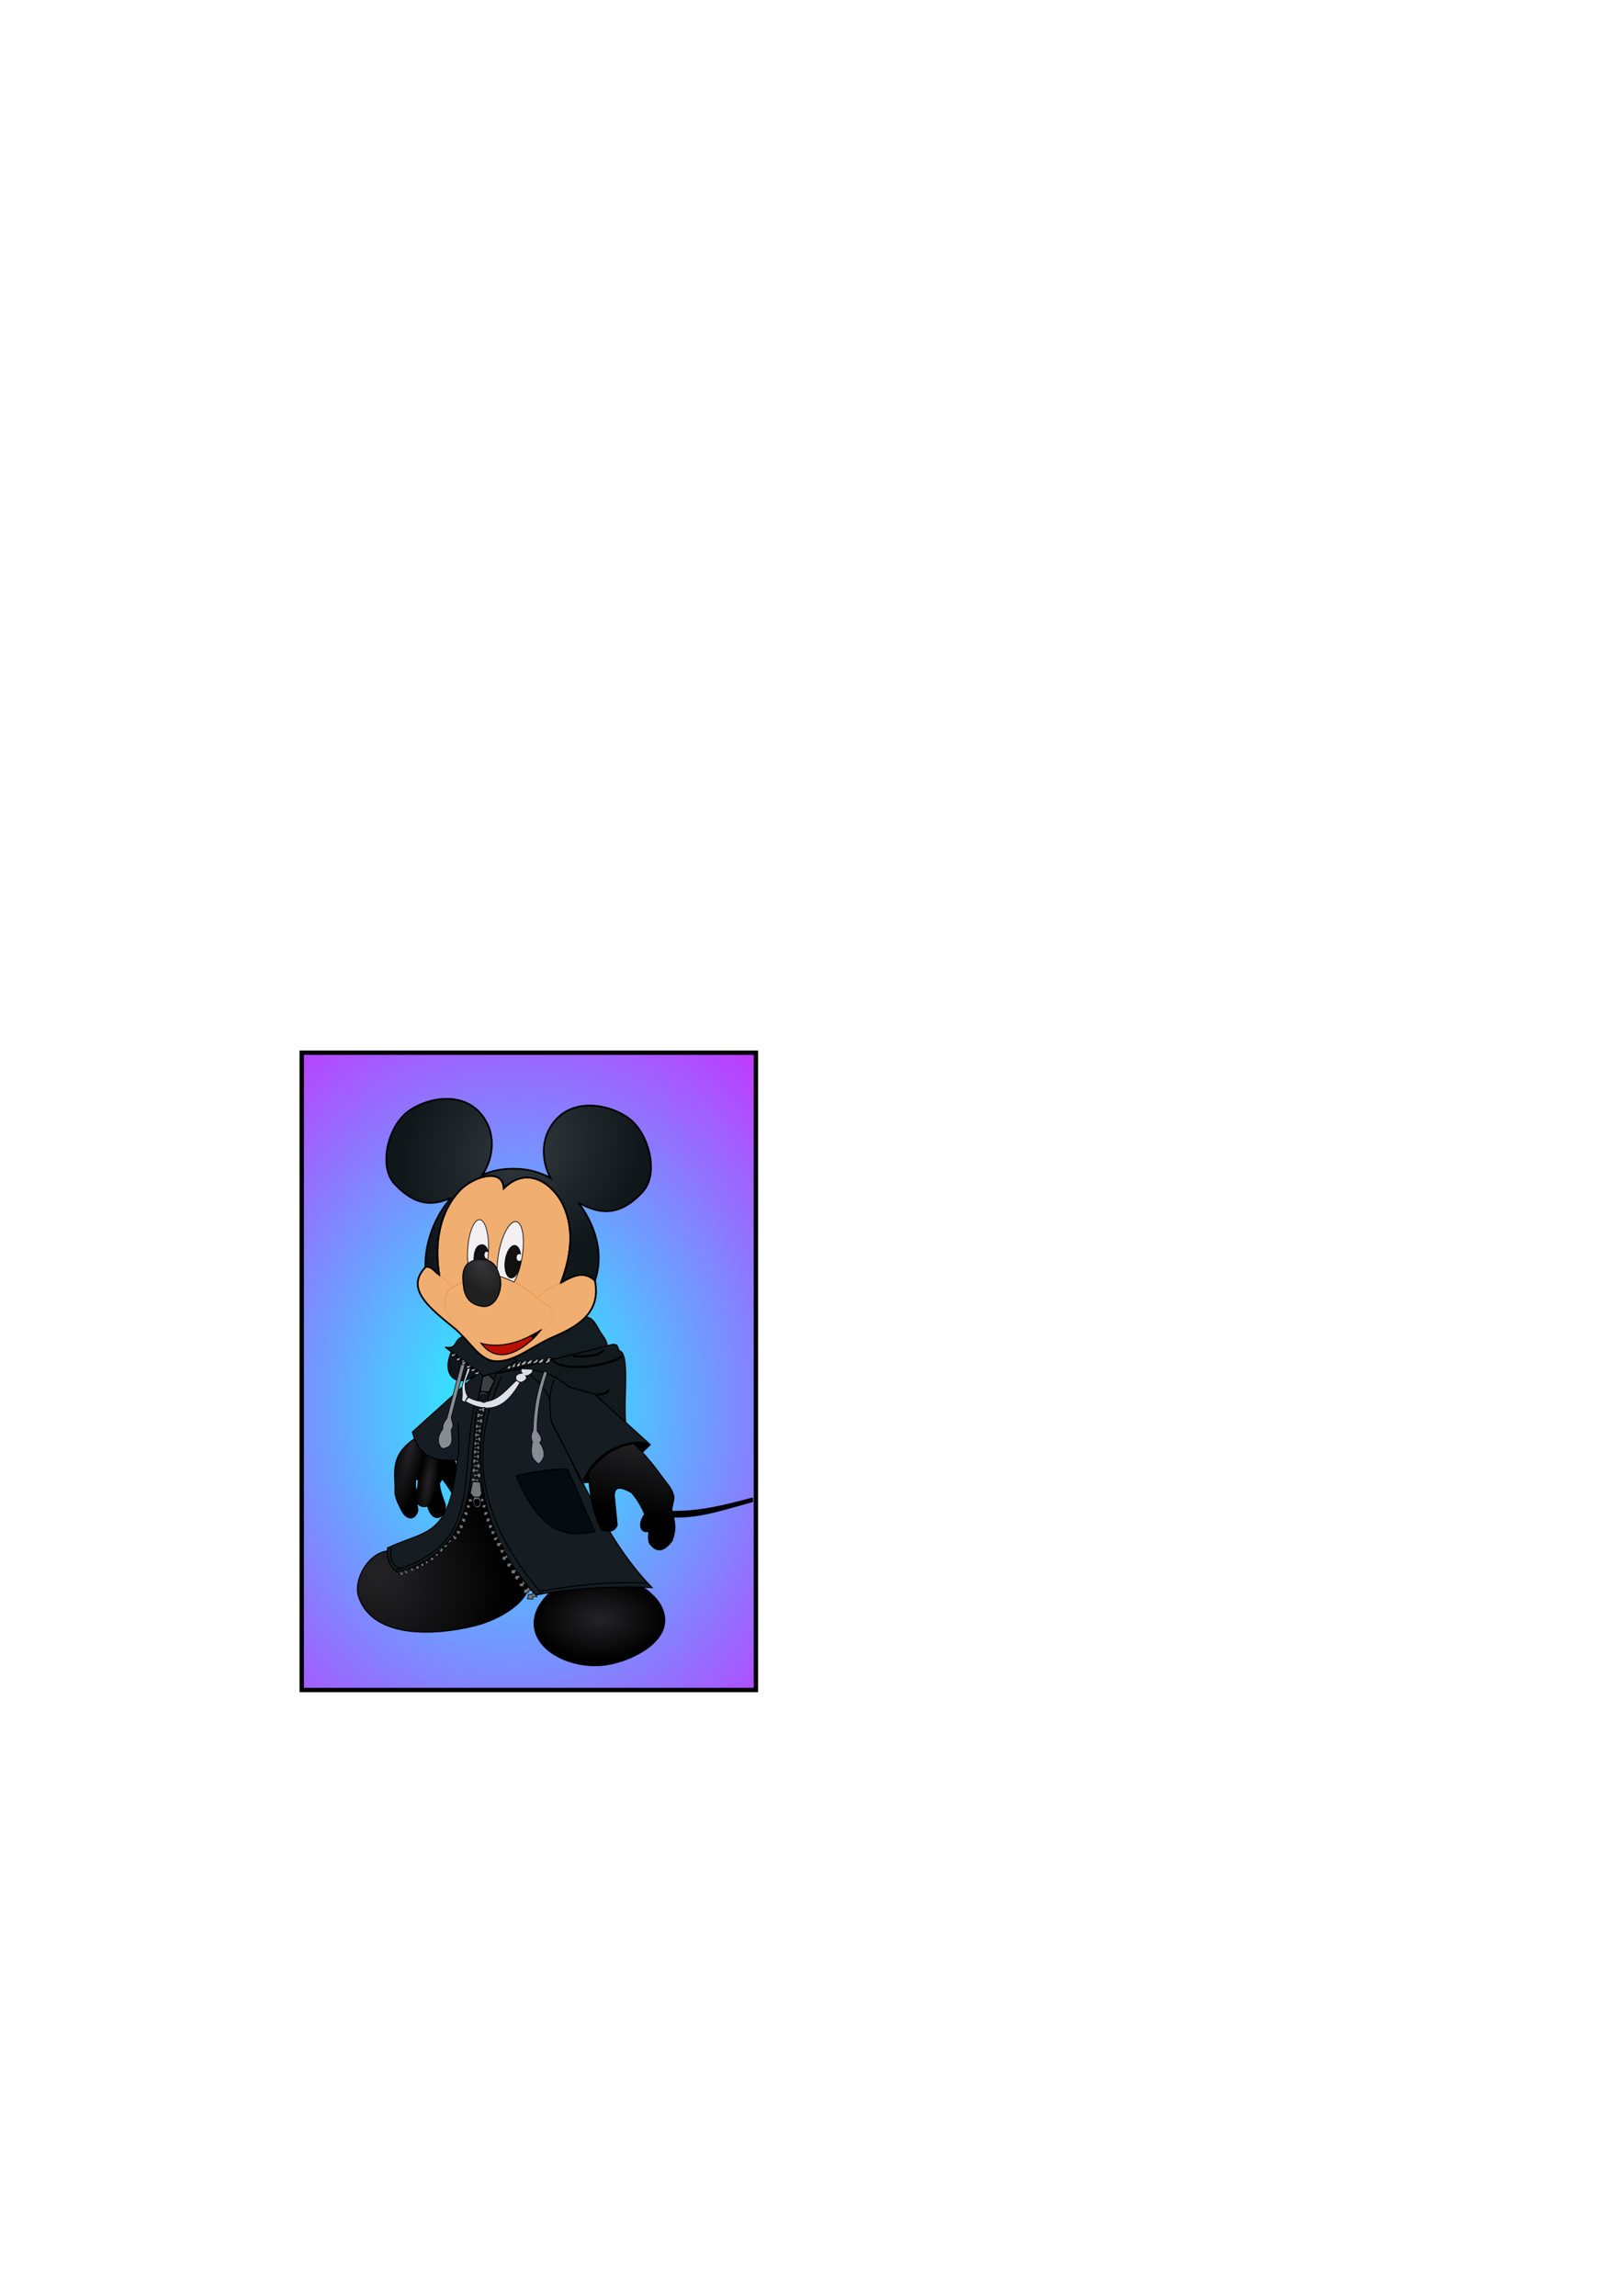 <?xml version="1.0" encoding="UTF-8" standalone="no"?>
<!-- Created with Inkscape (http://www.inkscape.org/) -->

<svg
   xmlns:dc="http://purl.org/dc/elements/1.1/"
   xmlns:cc="http://creativecommons.org/ns#"
   xmlns:rdf="http://www.w3.org/1999/02/22-rdf-syntax-ns#"
   xmlns:svg="http://www.w3.org/2000/svg"
   xmlns="http://www.w3.org/2000/svg"
   xmlns:xlink="http://www.w3.org/1999/xlink"
   xmlns:sodipodi="http://sodipodi.sourceforge.net/DTD/sodipodi-0.dtd"
   xmlns:inkscape="http://www.inkscape.org/namespaces/inkscape"
   width="210mm"
   height="297mm"
   viewBox="0 0 744.094 1052.362"
   id="svg2"
   version="1.1"
   inkscape:version="0.91 r13725"
   sodipodi:docname="mikey.svg"
   inkscape:export-filename="C:\Users\Andrea\Desktop\img\dib\Imagenes\16.png"
   inkscape:export-xdpi="90"
   inkscape:export-ydpi="90">
  <defs
     id="defs4">
    <linearGradient
       inkscape:collect="always"
       id="linearGradient4694">
      <stop
         style="stop-color:#1dffff;stop-opacity:1"
         offset="0"
         id="stop4696" />
      <stop
         style="stop-color:#c533ff;stop-opacity:1"
         offset="1"
         id="stop4698" />
    </linearGradient>
    <linearGradient
       id="linearGradient4682"
       inkscape:collect="always">
      <stop
         id="stop4684"
         offset="0"
         style="stop-color:#acff00;stop-opacity:1" />
      <stop
         id="stop4686"
         offset="1"
         style="stop-color:#0692ff;stop-opacity:1" />
    </linearGradient>
    <linearGradient
       inkscape:collect="always"
       id="linearGradient5557">
      <stop
         style="stop-color:#e89654;stop-opacity:1;"
         offset="0"
         id="stop5559" />
      <stop
         style="stop-color:#f1ae71;stop-opacity:1"
         offset="1"
         id="stop5561" />
    </linearGradient>
    <linearGradient
       inkscape:collect="always"
       id="linearGradient5549">
      <stop
         style="stop-color:#373739;stop-opacity:1"
         offset="0"
         id="stop5551" />
      <stop
         style="stop-color:#202021;stop-opacity:1"
         offset="1"
         id="stop5553" />
    </linearGradient>
    <linearGradient
       inkscape:collect="always"
       id="linearGradient5541">
      <stop
         style="stop-color:#32393f;stop-opacity:1"
         offset="0"
         id="stop5543" />
      <stop
         style="stop-color:#0f171a;stop-opacity:1"
         offset="1"
         id="stop5545" />
    </linearGradient>
    <linearGradient
       inkscape:collect="always"
       id="linearGradient5533">
      <stop
         style="stop-color:#222225;stop-opacity:1"
         offset="0"
         id="stop5535" />
      <stop
         style="stop-color:#000000;stop-opacity:1"
         offset="1"
         id="stop5537" />
    </linearGradient>
    <linearGradient
       id="linearGradient5465"
       inkscape:collect="always">
      <stop
         id="stop5467"
         offset="0"
         style="stop-color:#242427;stop-opacity:1" />
      <stop
         id="stop5469"
         offset="1"
         style="stop-color:#000000;stop-opacity:1" />
    </linearGradient>
    <linearGradient
       inkscape:collect="always"
       id="linearGradient5449">
      <stop
         style="stop-color:#242427;stop-opacity:1"
         offset="0"
         id="stop5451" />
      <stop
         style="stop-color:#000000;stop-opacity:1"
         offset="1"
         id="stop5453" />
    </linearGradient>
    <radialGradient
       inkscape:collect="always"
       xlink:href="#linearGradient5465"
       id="radialGradient5455"
       cx="274.829"
       cy="742.355"
       fx="274.829"
       fy="742.355"
       r="30.169"
       gradientTransform="matrix(1.016,-0.003,0.002,0.627,-5.969,277.582)"
       gradientUnits="userSpaceOnUse" />
    <radialGradient
       inkscape:collect="always"
       xlink:href="#linearGradient5449"
       id="radialGradient5463"
       cx="274.829"
       cy="742.355"
       fx="274.829"
       fy="742.355"
       r="30.169"
       gradientTransform="matrix(1.016,-0.003,0.002,0.627,-5.969,277.582)"
       gradientUnits="userSpaceOnUse" />
    <radialGradient
       inkscape:collect="always"
       xlink:href="#linearGradient5465"
       id="radialGradient5477"
       cx="169.133"
       cy="731.171"
       fx="169.133"
       fy="731.171"
       r="39.792"
       gradientTransform="matrix(0.99,1.262,-1.124,0.882,827.758,-136.979)"
       gradientUnits="userSpaceOnUse" />
    <radialGradient
       inkscape:collect="always"
       xlink:href="#linearGradient5465"
       id="radialGradient5485"
       cx="196.163"
       cy="679.215"
       fx="196.163"
       fy="679.215"
       r="5.338"
       gradientTransform="matrix(0.802,0.13,-0.666,4.121,491.291,-2145.218)"
       gradientUnits="userSpaceOnUse" />
    <linearGradient
       inkscape:collect="always"
       xlink:href="#linearGradient5533"
       id="linearGradient5531"
       x1="292.154"
       y1="661.336"
       x2="285.981"
       y2="692.854"
       gradientUnits="userSpaceOnUse" />
    <radialGradient
       inkscape:collect="always"
       xlink:href="#linearGradient5533"
       id="radialGradient5539"
       cx="179.871"
       cy="663.51"
       fx="179.871"
       fy="663.51"
       r="14.539"
       gradientTransform="matrix(-0.669,2.582,-0.481,-0.125,627.737,282.522)"
       gradientUnits="userSpaceOnUse" />
    <radialGradient
       inkscape:collect="always"
       xlink:href="#linearGradient5541"
       id="radialGradient5547"
       cx="239.74"
       cy="518.506"
       fx="239.74"
       fy="518.506"
       r="61.075"
       gradientTransform="matrix(-0.729,0.652,-0.556,-0.621,702.684,692.634)"
       gradientUnits="userSpaceOnUse" />
    <radialGradient
       inkscape:collect="always"
       xlink:href="#linearGradient5549"
       id="radialGradient5555"
       cx="218.818"
       cy="580.867"
       fx="218.818"
       fy="580.867"
       r="8.927"
       gradientTransform="matrix(-0.904,0.506,-0.885,-1.58,931.767,1385.796)"
       gradientUnits="userSpaceOnUse" />
    <linearGradient
       inkscape:collect="always"
       xlink:href="#linearGradient5557"
       id="linearGradient5563"
       x1="231.346"
       y1="587.389"
       x2="231.3"
       y2="617.567"
       gradientUnits="userSpaceOnUse"
       gradientTransform="translate(0.189,-0.032)" />
    <radialGradient
       inkscape:collect="always"
       xlink:href="#linearGradient4682"
       id="radialGradient4407"
       cx="1882.161"
       cy="723.881"
       fx="1882.161"
       fy="723.881"
       r="105.107"
       gradientTransform="matrix(1.059,-0.062,0.112,1.922,-192.697,-543.198)"
       gradientUnits="userSpaceOnUse" />
    <linearGradient
       inkscape:collect="always"
       id="linearGradient4401">
      <stop
         style="stop-color:#c90000;stop-opacity:1"
         offset="0"
         id="stop4403" />
      <stop
         style="stop-color:#ff92ff;stop-opacity:1"
         offset="1"
         id="stop4405" />
    </linearGradient>
    <radialGradient
       inkscape:collect="always"
       xlink:href="#linearGradient4401"
       id="radialGradient3722"
       cx="1882.161"
       cy="723.881"
       fx="1882.161"
       fy="723.881"
       r="105.107"
       gradientTransform="matrix(1.059,-0.062,0.112,1.922,-192.697,-543.198)"
       gradientUnits="userSpaceOnUse" />
    <radialGradient
       inkscape:collect="always"
       xlink:href="#linearGradient4401"
       id="radialGradient3730"
       cx="1882.161"
       cy="723.881"
       fx="1882.161"
       fy="723.881"
       r="105.107"
       gradientTransform="matrix(1.059,-0.062,0.112,1.922,-192.697,-543.198)"
       gradientUnits="userSpaceOnUse" />
    <radialGradient
       inkscape:collect="always"
       xlink:href="#linearGradient4401"
       id="radialGradient3738"
       cx="1882.161"
       cy="723.881"
       fx="1882.161"
       fy="723.881"
       r="105.107"
       gradientTransform="matrix(1.059,-0.062,0.112,1.922,-192.697,-543.198)"
       gradientUnits="userSpaceOnUse" />
    <radialGradient
       r="105.107"
       fy="723.881"
       fx="1882.161"
       cy="723.881"
       cx="1882.161"
       gradientTransform="matrix(1.059,-0.062,0.112,1.922,-192.697,-543.198)"
       gradientUnits="userSpaceOnUse"
       id="radialGradient3750"
       xlink:href="#linearGradient4401"
       inkscape:collect="always" />
    <radialGradient
       r="105.107"
       fy="719.08"
       fx="1879.731"
       cy="719.08"
       cx="1879.731"
       gradientTransform="matrix(1.722,0.006,-0.008,2.06,-1353.446,-767.909)"
       gradientUnits="userSpaceOnUse"
       id="radialGradient3752"
       xlink:href="#linearGradient4694"
       inkscape:collect="always" />
    <radialGradient
       r="105.107"
       fy="723.881"
       fx="1882.161"
       cy="723.881"
       cx="1882.161"
       gradientTransform="matrix(1.059,-0.062,0.112,1.922,-192.697,-543.198)"
       gradientUnits="userSpaceOnUse"
       id="radialGradient3754"
       xlink:href="#linearGradient4401"
       inkscape:collect="always" />
  </defs>
  <sodipodi:namedview
     id="base"
     pagecolor="#ffffff"
     bordercolor="#666666"
     borderopacity="1.0"
     inkscape:pageopacity="0.0"
     inkscape:pageshadow="2"
     inkscape:zoom="1.979899"
     inkscape:cx="217.5872"
     inkscape:cy="442.89343"
     inkscape:document-units="px"
     inkscape:current-layer="layer2"
     showgrid="false"
     inkscape:window-width="1920"
     inkscape:window-height="1017"
     inkscape:window-x="-8"
     inkscape:window-y="-8"
     inkscape:window-maximized="1"
     showguides="false" />
  <g
     inkscape:label="Capa 1"
     inkscape:groupmode="layer"
     id="layer1"
     style="display:inline" />
  <g
     inkscape:groupmode="layer"
     id="layer2"
     inkscape:label="Capa 2"
     style="display:inline">
    <g
       id="g3528"
       transform="translate(-1642.857,-80)"
       style="display:inline;fill:url(#radialGradient4407);fill-opacity:1"
       inkscape:export-xdpi="90"
       inkscape:export-ydpi="90"
       inkscape:transform-center-x="30.304576"
       inkscape:transform-center-y="4.0406102">
      <g
         style="display:inline;fill:url(#radialGradient3750);fill-opacity:1"
         id="layer1-3"
         inkscape:label="Capa 1" />
      <g
         style="display:inline;fill:url(#radialGradient3754);fill-opacity:1"
         inkscape:label="Capa 2"
         id="layer2-6">
        <rect
           inkscape:export-ydpi="90"
           inkscape:export-xdpi="90"
           style="display:inline;fill:url(#radialGradient3752);fill-opacity:1.0;fill-rule:evenodd;stroke:#000000;stroke-width:2;stroke-linecap:butt;stroke-linejoin:miter;stroke-miterlimit:4;stroke-dasharray:none;stroke-opacity:1"
           id="rect3347-2"
           width="208.214"
           height="292.143"
           x="1781.187"
           y="562.532"
           ry="0"
           inkscape:export-filename="C:\Users\Andrea\Desktop\img\dib\Imagenes\32.png" />
      </g>
    </g>
    <path
       style="fill:#131b1e;fill-rule:evenodd;stroke:none;stroke-width:1px;stroke-linecap:butt;stroke-linejoin:miter;stroke-opacity:1;fill-opacity:1"
       d="m 220.268,630.844 5.714,-3.839 3.304,3.661 c -3.32,18.363 -5.062,36.726 -6.25,55.089 l -10.268,-0.714 c 1.964,-18.11 2.883,-36.307 7.5,-54.196 z"
       id="path4801"
       inkscape:connector-curvature="0"
       sodipodi:nodetypes="cccccc" />
    <path
       style="fill:url(#radialGradient5539);fill-opacity:1;fill-rule:evenodd;stroke:#000000;stroke-width:0.5;stroke-linecap:butt;stroke-linejoin:miter;stroke-miterlimit:4;stroke-dasharray:none;stroke-opacity:1"
       d="m 190.603,659.16 c -12.93,8.307 -8.931,17.226 -9.533,25.317 0.735,3.543 1.762,5.373 3.283,8.271 2.695,4.767 6.436,3.413 7.219,-0.515 -0.623,-4.738 -1.267,-9.111 -1.076,-13.305 0.059,-0.703 1.546,-2.406 1.244,1.509 -0.023,1.466 -0.961,2.565 -0.913,3.165 0.098,1.229 0.183,2.794 0.287,4.135 0.162,2.097 2.259,3.495 4.931,2.603 0.775,2.659 1.234,3.273 2.356,4.492 3.366,2.719 6.623,-2.197 5.619,-5.461 -1.19,-3.039 -2.399,-6.537 -2.557,-9.375 l 1.2,-2.083 c 1.105,1.247 2.296,2.698 4.23,5.935 3.343,-4.437 3.159,-10.34 1.263,-14.837 z"
       id="path4749"
       inkscape:connector-curvature="0"
       sodipodi:nodetypes="ccccccsscccccccc" />
    <path
       style="fill:url(#radialGradient5485);fill-opacity:1;fill-rule:evenodd;stroke:none;stroke-width:0.5;stroke-linecap:butt;stroke-linejoin:miter;stroke-miterlimit:4;stroke-dasharray:none;stroke-opacity:1"
       d="m 191.707,678.908 c -0.144,1.488 -0.589,3.205 -0.568,4.827 0.015,1.233 -0.129,2.66 -0.025,4.001 0.162,2.097 2.26,3.495 4.932,2.604 0.006,0.006 0.012,0.012 0.018,0.018 l 0.143,-0.094 5.045,-10.402 0.264,-12.045 c -0.794,-2.541 -4.479,-3.578 -7.1,-1.875 -0.578,4.493 -2.077,9.137 -2.708,12.967 z"
       id="path4751"
       inkscape:connector-curvature="0"
       sodipodi:nodetypes="cssccccccc" />
    <path
       style="fill:url(#radialGradient5477);fill-rule:evenodd;stroke:#000000;stroke-width:0.5;stroke-linecap:butt;stroke-linejoin:miter;stroke-miterlimit:4;stroke-dasharray:none;stroke-opacity:1;fill-opacity:1"
       d="m 226.697,682.451 -15.09,1.875 c -0.734,5.286 -10.384,19.349 -14.076,24.343 -6.601,0.393 -13.539,1.415 -20.299,2.354 -8.634,1.2 -15.415,13.433 -12.768,21.07 6.646,19.174 35.042,17.679 53.303,13.125 11.173,-2.786 27.157,-11.634 25,-22.945 -1.114,-6.282 -4.384,-7.312 -5.803,-8.482 z"
       id="path5148"
       inkscape:connector-curvature="0"
       sodipodi:nodetypes="cccsssccc" />
    <path
       style="fill:#151d22;fill-opacity:1;fill-rule:evenodd;stroke:#000000;stroke-width:0.5;stroke-linecap:butt;stroke-linejoin:miter;stroke-miterlimit:4;stroke-dasharray:none;stroke-opacity:1"
       d="m 219.708,628.793 -30.62,27.59 c 3.421,13.795 13.438,13.028 20.519,12.879 -3.492,35.744 -14.21,31.941 -31.946,40.28 -0.377,3.909 0.282,7.704 4.419,11.112 45.965,-12.279 28.601,-59.206 39.901,-89.714 z"
       id="path4757"
       inkscape:connector-curvature="0"
       sodipodi:nodetypes="ccccccc" />
    <path
       style="fill:none;fill-rule:evenodd;stroke:#000000;stroke-width:0.5;stroke-linecap:butt;stroke-linejoin:miter;stroke-miterlimit:4;stroke-dasharray:none;stroke-opacity:1"
       d="m 209.607,669.262 c 1.353,-4.579 0.592,-11.132 0.379,-16.92"
       id="path4759"
       inkscape:connector-curvature="0"
       sodipodi:nodetypes="cc" />
    <path
       style="fill:none;fill-rule:evenodd;stroke:#000000;stroke-width:0.5;stroke-linecap:butt;stroke-linejoin:miter;stroke-miterlimit:4;stroke-dasharray:none;stroke-opacity:1"
       d="m 179.286,709.011 c -0.45,4.034 -0.406,8.782 4.554,9.959"
       id="path4761"
       inkscape:connector-curvature="0"
       sodipodi:nodetypes="cc" />
    <path
       style="fill:none;fill-rule:evenodd;stroke:#000000;stroke-width:0.5;stroke-linecap:butt;stroke-linejoin:miter;stroke-miterlimit:4;stroke-dasharray:none;stroke-opacity:1"
       d="m 181.512,719.684 c 39.681,-12.431 28.823,-40.154 36.167,-76.518"
       id="path4763"
       inkscape:connector-curvature="0"
       sodipodi:nodetypes="cc" />
    <path
       style="fill:url(#radialGradient5463);fill-rule:evenodd;stroke:url(#radialGradient5455);stroke-width:0.5;stroke-linecap:butt;stroke-linejoin:miter;stroke-miterlimit:4;stroke-dasharray:none;stroke-opacity:1;fill-opacity:1"
       d="m 271.339,721.291 c -11.612,0.907 -26.503,11.21 -26.429,22.857 0.084,13.2 18.008,21.11 32.768,19.018 11.317,-1.604 27.651,-9.657 27.054,-21.071 -0.685,-13.096 -20.318,-21.825 -33.393,-20.804 z"
       id="path5155"
       inkscape:connector-curvature="0"
       sodipodi:nodetypes="sssss" />
    <path
       style="fill:#151d22;fill-rule:evenodd;stroke:#000000;stroke-width:0.5;stroke-linecap:butt;stroke-linejoin:miter;stroke-miterlimit:4;stroke-dasharray:none;stroke-opacity:1;fill-opacity:1"
       d="m 245.714,731.112 c -24.485,-25.839 -32.758,-63.734 -18.267,-101.64 11.371,-3.734 22.72,-2.978 33.445,6.282 l 11.607,3.214 25.179,22.857 c -14.411,-2.896 -27.418,9.34 -30.906,17.944 -2.096,-4.056 -9.094,-19.491 -14.273,-28.48 17.465,33.049 27.509,57.081 46.429,76.429 -13.15,-0.594 -33.383,-0.383 -53.214,3.393 z"
       id="path4765"
       inkscape:connector-curvature="0"
       sodipodi:nodetypes="ccccccccc" />
    <path
       style="fill:none;fill-rule:evenodd;stroke:#000000;stroke-width:0.5;stroke-linecap:butt;stroke-linejoin:miter;stroke-miterlimit:4;stroke-dasharray:none;stroke-opacity:1"
       d="m 229.936,631.002 c -17.669,38.668 -6.382,70.097 17.551,98.364 16.285,-2.649 32.627,-4.678 49.245,-3.662"
       id="path4769"
       inkscape:connector-curvature="0"
       sodipodi:nodetypes="ccc" />
    <path
       style="fill:none;fill-rule:evenodd;stroke:#000000;stroke-width:0.5;stroke-linecap:butt;stroke-linejoin:miter;stroke-miterlimit:4;stroke-dasharray:none;stroke-opacity:1"
       d="m 241.3,628.603 c 4.889,4.037 8.173,7.196 10.733,12.564"
       id="path4771"
       inkscape:connector-curvature="0"
       sodipodi:nodetypes="cc" />
    <path
       style="fill:none;fill-rule:evenodd;stroke:#000000;stroke-width:0.5;stroke-linecap:butt;stroke-linejoin:miter;stroke-miterlimit:4;stroke-dasharray:none;stroke-opacity:1"
       d="m 254.18,632.391 c -3.109,6.88 -2.1,13.118 -1.346,19.698"
       id="path4773"
       inkscape:connector-curvature="0"
       sodipodi:nodetypes="cc" />
    <path
       style="fill:#000000;fill-rule:evenodd;stroke:#000000;stroke-width:0.5;stroke-linecap:butt;stroke-linejoin:miter;stroke-miterlimit:4;stroke-dasharray:none;stroke-opacity:1;fill-opacity:1"
       d="m 295.533,694.2 c -3.524,5.003 -1.463,8.798 1.957,7.702 3.065,-3.113 1e-5,-7.085 -1.957,-7.702 z"
       id="path4777"
       inkscape:connector-curvature="0"
       sodipodi:nodetypes="ccc" />
    <path
       style="fill:#000000;fill-rule:evenodd;stroke:#000000;stroke-width:0.5;stroke-linecap:butt;stroke-linejoin:miter;stroke-miterlimit:4;stroke-dasharray:none;stroke-opacity:1;fill-opacity:1"
       d="m 308.259,692.809 c 12.865,0.151 24.281,-2.787 36.655,-6.073 l 0.115,1.555 c -12.187,3.269 -23.575,7.346 -35.922,7.108 z"
       id="path4779"
       inkscape:connector-curvature="0"
       sodipodi:nodetypes="ccccc" />
    <path
       style="fill:#121a1d;fill-rule:evenodd;stroke:#000000;stroke-width:0.5;stroke-linecap:butt;stroke-linejoin:miter;stroke-opacity:1;stroke-miterlimit:4;stroke-dasharray:none;fill-opacity:1"
       d="M 281.342 616.246 C 280.621 616.254 279.623 616.475 278.215 617.006 L 228.125 629.326 L 228.953 629.541 C 239.788 626.353 250.68 626.938 260.893 635.756 L 272.5 638.969 L 285.885 651.121 L 286.785 651.648 C 285.833 640.815 288.851 620.235 283.928 619.148 C 283.174 618.098 283.505 616.222 281.342 616.246 z "
       id="path4781" />
    <path
       style="fill:none;fill-rule:evenodd;stroke:#000000;stroke-width:1px;stroke-linecap:butt;stroke-linejoin:miter;stroke-opacity:1"
       d="m 262.589,621.648 c 7.593,0.428 12.393,-0.306 14.286,-2.946"
       id="path4786"
       inkscape:connector-curvature="0"
       sodipodi:nodetypes="cc" />
    <path
       style="fill:none;fill-rule:evenodd;stroke:#000000;stroke-width:1px;stroke-linecap:butt;stroke-linejoin:miter;stroke-opacity:1"
       d="m 253.304,623.701 c 7.97,6.89 33.758,-0.294 31.607,-2.5"
       id="path4788"
       inkscape:connector-curvature="0"
       sodipodi:nodetypes="cc" />
    <path
       style="fill:none;fill-rule:evenodd;stroke:#000000;stroke-width:1px;stroke-linecap:butt;stroke-linejoin:miter;stroke-opacity:1"
       d="m 273.482,639.326 c 5.804,-0.268 5.357,-2.321 5.357,-2.321"
       id="path4790"
       inkscape:connector-curvature="0"
       sodipodi:nodetypes="cc" />
    <path
       style="fill:#131c20;fill-opacity:1;fill-rule:evenodd;stroke:#000000;stroke-width:0.5;stroke-linecap:butt;stroke-linejoin:miter;stroke-miterlimit:4;stroke-dasharray:none;stroke-opacity:1"
       d="m 268.666,603.754 c -1.124,0.012 -2.444,0.512 -4.023,1.732 -12.365,7.805 -28.794,14.154 -36.16,23.75 l 0.053,-0.012 49.68,-12.219 c 0.021,-0.008 0.038,-0.012 0.059,-0.019 0.291,-2.163 -1.926,-4.6 -3.006,-6.32 -1.619,-2.578 -3.231,-6.948 -6.602,-6.912 z"
       id="path4792"
       inkscape:connector-curvature="0"
       sodipodi:nodetypes="scccccss" />
    <path
       style="fill:#151c22;fill-rule:evenodd;stroke:#000000;stroke-width:0.5;stroke-linecap:butt;stroke-linejoin:miter;stroke-miterlimit:4;stroke-dasharray:none;stroke-opacity:1;fill-opacity:1"
       d="m 213.571,612.005 c -6.636,2.087 -3.068,6.472 -9.464,5.536 l 17.589,13.125 6.786,-1.786 8.661,-5.357 z"
       id="path4797"
       inkscape:connector-curvature="0"
       sodipodi:nodetypes="cccccc" />
    <path
       style="fill:#0e151b;fill-rule:evenodd;stroke:#000000;stroke-width:0.5;stroke-linecap:butt;stroke-linejoin:miter;stroke-miterlimit:4;stroke-dasharray:none;stroke-opacity:1;fill-opacity:1"
       d="m 206.875,619.773 12.5,9.375 c -8.635,8.053 -17.525,2.292 -12.5,-9.375 z"
       id="path4799"
       inkscape:connector-curvature="0"
       sodipodi:nodetypes="ccc" />
    <path
       style="fill:#878c94;fill-rule:evenodd;stroke:#000000;stroke-width:0.3;stroke-linecap:butt;stroke-linejoin:miter;stroke-miterlimit:4;stroke-dasharray:none;stroke-opacity:1;fill-opacity:1"
       d="m 211.964,623.076 -7.054,27.054 c -1.192,1.513 -2.099,3.073 -1.875,4.821 -3.672,4.962 -1.407,8.108 -0.357,9.018 6.367,-0.276 4.024,-5.953 4.196,-8.661 1.587,-2.044 0.102,-3.703 0,-5.536 l 6.607,-25.714 z"
       id="path5159"
       inkscape:connector-curvature="0"
       sodipodi:nodetypes="cccccccc" />
    <g
       id="g4943"
       style="fill:#afb3bc;fill-opacity:1;stroke:#000000;stroke-opacity:1">
      <path
         inkscape:connector-curvature="0"
         id="path4803"
         d="m 208.371,620.085 -0.156,0.58 -1.116,0.112 -0.134,1.094 1.607,-0.29 0.067,-0.67 0.938,0.134 z"
         style="fill:#afb3bc;fill-rule:evenodd;stroke:#000000;stroke-width:0.3;stroke-linecap:butt;stroke-linejoin:miter;stroke-opacity:1;stroke-miterlimit:4;stroke-dasharray:none;fill-opacity:1" />
      <path
         inkscape:connector-curvature="0"
         id="path4803-2"
         d="m 210.617,621.976 -0.156,0.58 -1.116,0.112 -0.134,1.094 1.607,-0.29 0.067,-0.67 0.938,0.134 z"
         style="display:inline;fill:#afb3bc;fill-rule:evenodd;stroke:#000000;stroke-width:0.3;stroke-linecap:butt;stroke-linejoin:miter;stroke-miterlimit:4;stroke-dasharray:none;stroke-opacity:1;fill-opacity:1" />
      <path
         inkscape:connector-curvature="0"
         id="path4803-4"
         d="m 213.094,623.784 -0.156,0.58 -1.116,0.112 -0.134,1.094 1.607,-0.29 0.067,-0.67 0.938,0.134 z"
         style="display:inline;fill:#afb3bc;fill-rule:evenodd;stroke:#000000;stroke-width:0.3;stroke-linecap:butt;stroke-linejoin:miter;stroke-miterlimit:4;stroke-dasharray:none;stroke-opacity:1;fill-opacity:1" />
      <path
         inkscape:connector-curvature="0"
         id="path4803-4-8"
         d="m 215.237,625.414 -0.156,0.58 -1.116,0.112 -0.134,1.094 1.607,-0.29 0.067,-0.67 0.938,0.134 z"
         style="display:inline;fill:#afb3bc;fill-rule:evenodd;stroke:#000000;stroke-width:0.3;stroke-linecap:butt;stroke-linejoin:miter;stroke-miterlimit:4;stroke-dasharray:none;stroke-opacity:1;fill-opacity:1" />
      <path
         inkscape:connector-curvature="0"
         id="path4803-4-1"
         d="m 217.425,626.931 -0.156,0.58 -1.116,0.112 -0.134,1.094 1.607,-0.29 0.067,-0.67 0.938,0.134 z"
         style="display:inline;fill:#afb3bc;fill-rule:evenodd;stroke:#000000;stroke-width:0.3;stroke-linecap:butt;stroke-linejoin:miter;stroke-miterlimit:4;stroke-dasharray:none;stroke-opacity:1;fill-opacity:1" />
      <path
         inkscape:connector-curvature="0"
         id="path4803-4-82"
         d="m 219.166,628.36 -0.156,0.58 -1.116,0.112 -0.134,1.094 1.607,-0.29 0.067,-0.67 0.938,0.134 z"
         style="display:inline;fill:#afb3bc;fill-rule:evenodd;stroke:#000000;stroke-width:0.3;stroke-linecap:butt;stroke-linejoin:miter;stroke-miterlimit:4;stroke-dasharray:none;stroke-opacity:1;fill-opacity:1" />
      <path
         sodipodi:nodetypes="cccccccc"
         inkscape:connector-curvature="0"
         id="path4803-4-3"
         d="m 251.004,622.576 -0.087,0.942 -0.845,0.551 0.064,1.083 2.323,-1.132 -0.373,-0.702 1.102,-0.792 z"
         style="display:inline;fill:#afb3bc;fill-rule:evenodd;stroke:#000000;stroke-width:0.352;stroke-linecap:butt;stroke-linejoin:miter;stroke-miterlimit:4;stroke-dasharray:none;stroke-opacity:1;fill-opacity:1" />
      <path
         sodipodi:nodetypes="cccccccc"
         inkscape:connector-curvature="0"
         id="path4803-4-3-2"
         d="m 248.139,622.925 -0.075,0.344 -1.164,0.867 0.244,0.943 1.796,-0.765 0.123,-0.732 0.942,-0.701 z"
         style="display:inline;fill:#afb3bc;fill-rule:evenodd;stroke:#000000;stroke-width:0.307;stroke-linecap:butt;stroke-linejoin:miter;stroke-miterlimit:4;stroke-dasharray:none;stroke-opacity:1;fill-opacity:1" />
      <path
         sodipodi:nodetypes="cccccccc"
         inkscape:connector-curvature="0"
         id="path4803-4-3-2-5"
         d="m 245.602,623.136 -0.011,0.502 -1.227,0.583 0.244,0.943 1.796,-0.765 0.123,-0.732 0.942,-0.701 z"
         style="display:inline;fill:#afb3bc;fill-rule:evenodd;stroke:#000000;stroke-width:0.307;stroke-linecap:butt;stroke-linejoin:miter;stroke-miterlimit:4;stroke-dasharray:none;stroke-opacity:1;fill-opacity:1" />
      <path
         sodipodi:nodetypes="cccccccc"
         inkscape:connector-curvature="0"
         id="path4803-4-3-2-4"
         d="m 242.776,623.468 -0.027,0.266 -1.164,0.867 0.244,0.943 1.796,-0.765 0.123,-0.732 0.942,-0.922 z"
         style="display:inline;fill:#afb3bc;fill-rule:evenodd;stroke:#000000;stroke-width:0.307;stroke-linecap:butt;stroke-linejoin:miter;stroke-miterlimit:4;stroke-dasharray:none;stroke-opacity:1;fill-opacity:1" />
      <path
         sodipodi:nodetypes="cccccccc"
         inkscape:connector-curvature="0"
         id="path4803-4-3-2-4-2"
         d="m 240.132,623.931 -0.027,0.266 -1.164,0.867 0.244,0.943 1.796,-0.765 0.123,-0.732 0.942,-0.922 z"
         style="display:inline;fill:#afb3bc;fill-rule:evenodd;stroke:#000000;stroke-width:0.307;stroke-linecap:butt;stroke-linejoin:miter;stroke-miterlimit:4;stroke-dasharray:none;stroke-opacity:1;fill-opacity:1" />
      <path
         inkscape:connector-curvature="0"
         id="path4937"
         d="m 238.337,624.204 -1.663,1.752 0.737,0.748 1.194,-0.848 -0.212,-0.893 1.138,-0.781 z"
         style="fill:#afb3bc;fill-rule:evenodd;stroke:#000000;stroke-width:0.3;stroke-linecap:butt;stroke-linejoin:miter;stroke-opacity:1;stroke-miterlimit:4;stroke-dasharray:none;fill-opacity:1" />
      <path
         inkscape:connector-curvature="0"
         id="path4939"
         d="m 235.77,624.974 1.484,-0.312 -1.06,0.904 0.067,0.703 -1.172,0.77 -0.469,-0.614 z"
         style="fill:#afb3bc;fill-rule:evenodd;stroke:#000000;stroke-width:0.3;stroke-linecap:butt;stroke-linejoin:miter;stroke-opacity:1;stroke-miterlimit:4;stroke-dasharray:none;fill-opacity:1" />
      <path
         inkscape:connector-curvature="0"
         id="path4941"
         d="m 233.304,625.989 -0.737,0.982 0.156,0.614 0.804,-0.089 0.614,-0.748 0.034,-0.77 z"
         style="fill:#afb3bc;fill-rule:evenodd;stroke:#000000;stroke-width:0.3;stroke-linecap:butt;stroke-linejoin:miter;stroke-opacity:1;stroke-miterlimit:4;stroke-dasharray:none;fill-opacity:1" />
    </g>
    <path
       style="fill:#3d4042;fill-opacity:1;fill-rule:evenodd;stroke:#000000;stroke-width:0.544;stroke-linecap:butt;stroke-linejoin:miter;stroke-miterlimit:4;stroke-dasharray:none;stroke-opacity:1"
       d="m 221.271,631.081 c 0.157,-0.113 2.726,-0.941 2.726,-0.941 l 2.757,2.709 -2.6,5.267 -4.042,-0.339 z"
       id="path4959"
       inkscape:connector-curvature="0" />
    <g
       id="g4967"
       style="fill:#dde0e9;fill-opacity:1">
      <path
         sodipodi:nodetypes="ccccccccc"
         inkscape:connector-curvature="0"
         id="path4961"
         d="m 214.342,627.341 -2.462,7.892 0.063,4.356 -0.189,2.462 1.326,0.694 1.389,-2.589 -0.568,-1.136 c -2.051,-5.653 0.918,-8.135 1.705,-11.996 z"
         style="fill:#dde0e9;fill-rule:evenodd;stroke:#000000;stroke-width:0.3;stroke-linecap:butt;stroke-linejoin:miter;stroke-miterlimit:4;stroke-dasharray:none;stroke-opacity:1;fill-opacity:1" />
      <path
         sodipodi:nodetypes="cccccccc"
         inkscape:connector-curvature="0"
         id="path4963"
         d="m 239.09,627.404 c -0.048,0.624 -0.649,1.089 0.379,2.02 -4.042,0.484 -2.924,2.745 -2.715,3.22 1.089,0.918 2.239,1.439 3.662,0.189 1.252,-0.737 1.159,-1.473 0.568,-2.21 0.989,0.133 1.978,-0.587 2.967,-1.452 l 0.316,-1.452 z"
         style="fill:#dde0e9;fill-rule:evenodd;stroke:#000000;stroke-width:0.3;stroke-linecap:butt;stroke-linejoin:miter;stroke-miterlimit:4;stroke-dasharray:none;stroke-opacity:1;fill-opacity:1" />
      <path
         sodipodi:nodetypes="ccccc"
         inkscape:connector-curvature="0"
         id="path4965"
         d="m 214.721,640.473 c 11.028,5.751 15.966,-2.252 22.034,-7.702 l 1.641,0.947 c -5.391,9.45 -12.229,15.717 -25.128,8.649 z"
         style="fill:#dde0e9;fill-rule:evenodd;stroke:#000000;stroke-width:0.3;stroke-linecap:butt;stroke-linejoin:miter;stroke-miterlimit:4;stroke-dasharray:none;stroke-opacity:1;fill-opacity:1" />
    </g>
    <g
       id="g5107"
       style="stroke:#000000;stroke-opacity:1;fill:#73787c;fill-opacity:1">
      <path
         inkscape:connector-curvature="0"
         id="path4972"
         d="m 218.824,647.828 1.263,0 0.032,0.505 0.537,0 0.158,-0.568 0.821,0.979 -1.042,1.073 c 0,0 0.253,-0.568 -0.063,-0.568 -0.316,0 -0.568,-0.063 -0.568,-0.063 l -0.095,0.6 -1.294,-0.032 z"
         style="fill:#73787c;fill-rule:evenodd;stroke:#000000;stroke-width:0.3;stroke-linecap:butt;stroke-linejoin:miter;stroke-opacity:1;stroke-miterlimit:4;stroke-dasharray:none;fill-opacity:1" />
      <path
         sodipodi:nodetypes="cccccccscccc"
         inkscape:connector-curvature="0"
         id="path4972-4"
         d="m 222.249,645.197 -1.419,0.045 -0.032,0.505 -0.537,0 -0.158,-0.568 -0.821,0.979 1.042,1.073 c 0,0 -0.253,-0.568 0.063,-0.568 0.316,0 0.568,-0.063 0.568,-0.063 l 0.095,0.6 1.026,-0.032 z"
         style="display:inline;fill:#73787c;fill-rule:evenodd;stroke:#000000;stroke-width:0.3;stroke-linecap:butt;stroke-linejoin:miter;stroke-miterlimit:4;stroke-dasharray:none;stroke-opacity:1;fill-opacity:1" />
      <path
         sodipodi:nodetypes="cccccccccccc"
         inkscape:connector-curvature="0"
         id="path4972-6"
         d="m 218.048,652.985 1.14,0 0.032,0.505 0.537,0 0.002,-0.591 0.977,1.001 -1.109,0.839 0.004,-0.512 -0.557,-0.041 -0.084,0.577 -1.06,0.013 z"
         style="display:inline;fill:#73787c;fill-rule:evenodd;stroke:#000000;stroke-width:0.3;stroke-linecap:butt;stroke-linejoin:miter;stroke-miterlimit:4;stroke-dasharray:none;stroke-opacity:1;fill-opacity:1" />
      <path
         sodipodi:nodetypes="cccccccscccc"
         inkscape:connector-curvature="0"
         id="path4972-4-1"
         d="m 221.35,650.354 -1.419,0.045 -0.032,0.505 -0.537,0 -0.158,-0.568 -0.821,0.979 1.042,1.073 c 0,0 -0.253,-0.568 0.063,-0.568 0.316,0 0.568,-0.063 0.568,-0.063 l 0.095,0.6 1.026,-0.032 z"
         style="display:inline;fill:#73787c;fill-rule:evenodd;stroke:#000000;stroke-width:0.3;stroke-linecap:butt;stroke-linejoin:miter;stroke-miterlimit:4;stroke-dasharray:none;stroke-opacity:1;fill-opacity:1" />
      <path
         inkscape:connector-curvature="0"
         id="path4972-3"
         d="m 217.821,656.894 1.028,0 0.026,0.479 0.437,0 0.129,-0.539 0.668,0.929 -0.848,1.019 c 0,0 0.206,-0.539 -0.051,-0.539 -0.257,0 -0.463,-0.06 -0.463,-0.06 l -0.077,0.569 -1.054,-0.03 z"
         style="display:inline;fill:#73787c;fill-rule:evenodd;stroke:#000000;stroke-width:0.3;stroke-linecap:butt;stroke-linejoin:miter;stroke-miterlimit:4;stroke-dasharray:none;stroke-opacity:1;fill-opacity:1" />
      <path
         sodipodi:nodetypes="cccccccccccc"
         inkscape:connector-curvature="0"
         id="path4972-4-9"
         d="m 220.637,655.073 -1.262,0.011 -0.03,0.506 -0.511,0 -0.15,-0.569 -0.782,0.98 0.981,0.773 0.015,-0.558 0.653,0.015 -0.088,0.511 0.944,0.102 z"
         style="display:inline;fill:#73787c;fill-rule:evenodd;stroke:#000000;stroke-width:0.3;stroke-linecap:butt;stroke-linejoin:miter;stroke-miterlimit:4;stroke-dasharray:none;stroke-opacity:1;fill-opacity:1" />
      <path
         sodipodi:nodetypes="cccccccccccc"
         inkscape:connector-curvature="0"
         id="path4972-4-9-2"
         d="m 220.458,658.88 -1.262,0.011 -0.03,0.506 -0.511,0 -0.15,-0.569 -0.782,0.98 0.981,0.773 0.015,-0.558 0.653,0.015 -0.088,0.511 0.944,0.102 z"
         style="display:inline;fill:#73787c;fill-rule:evenodd;stroke:#000000;stroke-width:0.3;stroke-linecap:butt;stroke-linejoin:miter;stroke-miterlimit:4;stroke-dasharray:none;stroke-opacity:1;fill-opacity:1" />
      <path
         sodipodi:nodetypes="cccccccccccc"
         inkscape:connector-curvature="0"
         id="path4972-6-3"
         d="m 217.468,660.849 1.073,0 0.03,0.476 0.505,0 0.002,-0.556 0.92,0.942 -1.044,0.79 0.004,-0.482 -0.524,-0.038 -0.079,0.544 -0.998,0.012 z"
         style="display:inline;fill:#73787c;fill-rule:evenodd;stroke:#000000;stroke-width:0.3;stroke-linecap:butt;stroke-linejoin:miter;stroke-miterlimit:4;stroke-dasharray:none;stroke-opacity:1;fill-opacity:1" />
      <path
         sodipodi:nodetypes="cccccccccccc"
         inkscape:connector-curvature="0"
         id="path4972-4-9-5"
         d="m 219.906,662.814 -1.189,0.011 -0.028,0.476 -0.481,0 -0.142,-0.536 -0.736,0.922 0.924,0.728 0.015,-0.525 0.615,0.014 -0.083,0.481 0.889,0.096 z"
         style="display:inline;fill:#73787c;fill-rule:evenodd;stroke:#000000;stroke-width:0.3;stroke-linecap:butt;stroke-linejoin:miter;stroke-miterlimit:4;stroke-dasharray:none;stroke-opacity:1;fill-opacity:1" />
      <path
         sodipodi:nodetypes="cccccccccccc"
         inkscape:connector-curvature="0"
         id="path4972-6-0"
         d="m 217.206,664.664 1.165,0 0.032,0.516 0.548,0 0.002,-0.603 0.998,1.023 -1.133,0.857 0.004,-0.524 -0.569,-0.042 -0.085,0.59 -1.083,0.013 z"
         style="display:inline;fill:#73787c;fill-rule:evenodd;stroke:#000000;stroke-width:0.3;stroke-linecap:butt;stroke-linejoin:miter;stroke-miterlimit:4;stroke-dasharray:none;stroke-opacity:1;fill-opacity:1" />
      <path
         sodipodi:nodetypes="cccccccccccc"
         inkscape:connector-curvature="0"
         id="path4972-4-9-7"
         d="m 219.853,666.797 -1.29,0.011 -0.031,0.517 -0.522,0 -0.154,-0.581 -0.799,1.001 1.003,0.79 0.016,-0.57 0.667,0.015 -0.09,0.522 0.965,0.105 z"
         style="display:inline;fill:#73787c;fill-rule:evenodd;stroke:#000000;stroke-width:0.3;stroke-linecap:butt;stroke-linejoin:miter;stroke-miterlimit:4;stroke-dasharray:none;stroke-opacity:1;fill-opacity:1" />
      <path
         sodipodi:nodetypes="cccccccccccc"
         inkscape:connector-curvature="0"
         id="path4972-6-0-6"
         d="m 216.856,668.846 1.165,0 0.032,0.516 0.548,0 0.002,-0.603 0.998,1.023 -1.133,0.857 0.004,-0.524 -0.569,-0.042 -0.085,0.59 -1.083,0.013 z"
         style="display:inline;fill:#73787c;fill-rule:evenodd;stroke:#000000;stroke-width:0.3;stroke-linecap:butt;stroke-linejoin:miter;stroke-miterlimit:4;stroke-dasharray:none;stroke-opacity:1;fill-opacity:1" />
      <path
         sodipodi:nodetypes="cccccccccccc"
         inkscape:connector-curvature="0"
         id="path4972-4-9-7-9"
         d="m 220.03,671.003 -1.401,0.012 -0.033,0.561 -0.567,0 -0.167,-0.631 -0.868,1.087 1.089,0.858 0.017,-0.619 0.724,0.017 -0.098,0.567 1.3,0.177 z"
         style="display:inline;fill:#73787c;fill-rule:evenodd;stroke:#000000;stroke-width:0.3;stroke-linecap:butt;stroke-linejoin:miter;stroke-miterlimit:4;stroke-dasharray:none;stroke-opacity:1;fill-opacity:1" />
      <path
         sodipodi:nodetypes="cccccccccccc"
         inkscape:connector-curvature="0"
         id="path4972-6-0-6-3"
         d="m 216.649,673.154 1.277,0 0.035,0.512 0.601,0 0.002,-0.599 1.095,1.016 -1.242,0.851 0.004,-0.52 -0.624,-0.041 -0.093,0.586 -1.188,0.013 z"
         style="display:inline;fill:#73787c;fill-rule:evenodd;stroke:#000000;stroke-width:0.3;stroke-linecap:butt;stroke-linejoin:miter;stroke-miterlimit:4;stroke-dasharray:none;stroke-opacity:1;fill-opacity:1" />
      <path
         sodipodi:nodetypes="cccccccccccc"
         inkscape:connector-curvature="0"
         id="path4972-4-9-7-9-6"
         d="m 220.342,675.375 -1.599,0.012 -0.038,0.556 -0.647,0 -0.19,-0.625 -0.99,1.077 1.243,0.85 0.02,-0.613 0.827,0.016 -0.112,0.562 1.484,0.175 z"
         style="display:inline;fill:#73787c;fill-rule:evenodd;stroke:#000000;stroke-width:0.3;stroke-linecap:butt;stroke-linejoin:miter;stroke-miterlimit:4;stroke-dasharray:none;stroke-opacity:1;fill-opacity:1" />
      <path
         sodipodi:nodetypes="cccccccccccc"
         inkscape:connector-curvature="0"
         id="path4972-6-0-6-3-0"
         d="m 216.219,677.602 1.526,0 0.042,0.505 0.719,0 0.002,-0.59 1.308,1.001 -1.485,0.839 0.005,-0.512 -0.746,-0.041 -0.112,0.577 -1.419,0.013 z"
         style="display:inline;fill:#73787c;fill-rule:evenodd;stroke:#000000;stroke-width:0.3;stroke-linecap:butt;stroke-linejoin:miter;stroke-miterlimit:4;stroke-dasharray:none;stroke-opacity:1;fill-opacity:1" />
    </g>
    <path
       style="fill:#73787c;fill-rule:evenodd;stroke:#000000;stroke-width:0.5;stroke-linecap:butt;stroke-linejoin:miter;stroke-opacity:1;stroke-miterlimit:4;stroke-dasharray:none;fill-opacity:1"
       d="m 220.213,679.269 -3.567,-0.253 -1.105,5.461 1.736,1.989 2.494,0 1.136,-1.547 z"
       id="path5125"
       inkscape:connector-curvature="0" />
    <path
       style="display:inline;fill:#73787c;fill-rule:evenodd;stroke:#000000;stroke-width:0.3;stroke-linecap:butt;stroke-linejoin:miter;stroke-miterlimit:4;stroke-dasharray:none;stroke-opacity:1;fill-opacity:1"
       d="m 214.869,686.769 c 0.072,0.032 0.554,0.378 0.554,0.378 l 0.635,-0.271 0.55,1.155 -1.442,0.711 -0.126,-0.635 -0.397,0.105 z"
       id="path5189-0-4"
       inkscape:connector-curvature="0" />
    <path
       style="display:inline;fill:#73787c;fill-rule:evenodd;stroke:#000000;stroke-width:0.3;stroke-linecap:butt;stroke-linejoin:miter;stroke-miterlimit:4;stroke-dasharray:none;stroke-opacity:1;fill-opacity:1"
       d="m 221.693,686.64 c -0.072,0.032 -0.554,0.378 -0.554,0.378 l -0.635,-0.271 -0.55,1.155 1.442,0.711 0.126,-0.635 0.397,0.105 z"
       id="path5189-0"
       inkscape:connector-curvature="0" />
    <path
       style="display:inline;fill:#73787c;fill-rule:evenodd;stroke:#000000;stroke-width:0.364;stroke-linecap:butt;stroke-linejoin:miter;stroke-miterlimit:4;stroke-dasharray:none;stroke-opacity:1;fill-opacity:1"
       d="m 217.764,686.232 c -0.144,-0.001 -0.256,0.018 -0.328,0.076 -1.019,1.137 -0.647,3.618 0.566,4.545 0.532,0.406 1.576,0.243 1.99,-0.283 0.875,-1.114 0.632,-3.271 -0.41,-4.23 -0.683,0.089 -1.388,-0.103 -1.818,-0.107 z m 1.523,1.041 c 0.759,0.699 0.905,1.89 0.268,2.701 -0.301,0.383 -1.141,0.585 -1.449,0.207 -0.449,-0.551 -1.012,-1.881 -0.383,-2.742 0.209,-0.169 0.901,-0.08 1.564,-0.166 z"
       id="path5127-2"
       inkscape:connector-curvature="0" />
    <path
       style="fill:#040b11;fill-rule:evenodd;stroke:#000000;stroke-width:0.5;stroke-linecap:butt;stroke-linejoin:miter;stroke-miterlimit:4;stroke-dasharray:none;stroke-opacity:1;fill-opacity:1"
       d="m 236.607,676.559 c 7.857,-1.897 15.714,-3.353 23.571,-3.125 l 12.5,28.571 c -12.379,2.785 -24.633,1.616 -36.071,-25.446 z"
       id="path5153"
       inkscape:connector-curvature="0"
       sodipodi:nodetypes="cccc" />
    <path
       style="fill:#878c94;fill-rule:evenodd;stroke:#000000;stroke-width:0.3;stroke-linecap:butt;stroke-linejoin:miter;stroke-miterlimit:4;stroke-dasharray:none;stroke-opacity:1;fill-opacity:1"
       d="m 249.464,628.523 c -2.55,7.532 -4.629,14.23 -5.089,27.232 -0.819,1.622 -1.11,3.319 -0.268,5.179 -1.349,6.949 0.551,8.309 2.857,10.089 4.202,-3.4 2.096,-7.207 0.536,-9.732 1.378,-1.385 0.493,-3.238 -1.25,-5.268 -0.03,-10.42 2.088,-18.85 4.643,-26.875 z"
       id="path5157"
       inkscape:connector-curvature="0"
       sodipodi:nodetypes="cccccccc" />
    <g
       id="g5417"
       style="fill:#73787c;fill-opacity:1;stroke:#000000;stroke-opacity:1">
      <path
         inkscape:connector-curvature="0"
         id="path5161"
         d="m 244.236,729.808 -0.189,1.105 -1.768,-0.063 -0.442,2.02 2.431,0.189 0,-1.136 2.02,-0.032 z"
         style="fill:#73787c;fill-rule:evenodd;stroke:#000000;stroke-width:0.3;stroke-linecap:butt;stroke-linejoin:miter;stroke-miterlimit:4;stroke-dasharray:none;stroke-opacity:1;fill-opacity:1" />
      <path
         sodipodi:nodetypes="cccccccc"
         inkscape:connector-curvature="0"
         id="path5163"
         d="m 241.616,728.293 -1.326,0.253 -0.158,1.926 2.115,-0.442 -0.032,-0.789 1.294,-0.158 -1.547,-1.831 z"
         style="fill:#73787c;fill-rule:evenodd;stroke:#000000;stroke-width:0.3;stroke-linecap:butt;stroke-linejoin:miter;stroke-miterlimit:4;stroke-dasharray:none;stroke-opacity:1;fill-opacity:1" />
      <path
         inkscape:connector-curvature="0"
         id="path5165"
         d="m 239.564,724.347 -0.158,1.326 -1.263,0.032 0,1.547 1.957,-0.063 0,-1.01 1.042,0.063 z"
         style="fill:#73787c;fill-rule:evenodd;stroke:#000000;stroke-width:0.3;stroke-linecap:butt;stroke-linejoin:miter;stroke-miterlimit:4;stroke-dasharray:none;stroke-opacity:1;fill-opacity:1" />
      <path
         inkscape:connector-curvature="0"
         id="path5167"
         d="m 237.746,721.871 -0.558,0.357 -0.982,0.089 -0.179,1.674 1.429,0.134 0.246,-0.848 0.893,-0.134 z"
         style="fill:#73787c;fill-rule:evenodd;stroke:#000000;stroke-width:0.3;stroke-linecap:butt;stroke-linejoin:miter;stroke-miterlimit:4;stroke-dasharray:none;stroke-opacity:1;fill-opacity:1" />
      <path
         inkscape:connector-curvature="0"
         id="path5169"
         d="m 235.95,719.043 -0.379,0.6 -1.168,0.016 0,1.689 1.736,-0.047 0.047,-0.742 0.694,-0.032 z"
         style="fill:#73787c;fill-rule:evenodd;stroke:#000000;stroke-width:0.3;stroke-linecap:butt;stroke-linejoin:miter;stroke-miterlimit:4;stroke-dasharray:none;stroke-opacity:1;fill-opacity:1" />
      <path
         inkscape:connector-curvature="0"
         id="path5171"
         d="m 233.898,715.76 -0.063,0.931 -1.2,-0.174 -0.253,1.626 1.752,0.11 -0.079,-0.852 0.837,-0.095 z"
         style="fill:#73787c;fill-rule:evenodd;stroke:#000000;stroke-width:0.3;stroke-linecap:butt;stroke-linejoin:miter;stroke-miterlimit:4;stroke-dasharray:none;stroke-opacity:1;fill-opacity:1" />
      <path
         inkscape:connector-curvature="0"
         id="path5173"
         d="m 232.019,712.446 1.089,1.815 -1.105,-0.032 -0.237,1.105 -1.578,-0.442 0.205,-1.436 1.231,-0.032 z"
         style="fill:#73787c;fill-rule:evenodd;stroke:#000000;stroke-width:0.3;stroke-linecap:butt;stroke-linejoin:miter;stroke-miterlimit:4;stroke-dasharray:none;stroke-opacity:1;fill-opacity:1" />
      <path
         inkscape:connector-curvature="0"
         id="path5175"
         d="m 230.993,709.431 0.521,1.578 -0.773,0.189 -0.079,0.915 -1.326,-0.521 0.032,-1.499 1.342,0.426 z"
         style="fill:#73787c;fill-rule:evenodd;stroke:#000000;stroke-width:0.3;stroke-linecap:butt;stroke-linejoin:miter;stroke-miterlimit:4;stroke-dasharray:none;stroke-opacity:1;fill-opacity:1" />
      <path
         inkscape:connector-curvature="0"
         id="path5177"
         d="m 229.478,706.543 0.9,1.563 -0.947,-0.095 -0.268,1.026 -1.578,-0.552 0.505,-1.531 1.058,0.253 z"
         style="fill:#73787c;fill-rule:evenodd;stroke:#000000;stroke-width:0.3;stroke-linecap:butt;stroke-linejoin:miter;stroke-miterlimit:4;stroke-dasharray:none;stroke-opacity:1;fill-opacity:1" />
      <path
         inkscape:connector-curvature="0"
         id="path5179"
         d="m 228.01,703.923 c -0.016,0.095 -0.663,0.868 -0.663,0.868 l -0.742,-0.237 -0.331,1.357 c 0,0 1.168,0.395 1.215,0.237 0.047,-0.158 0.268,-0.663 0.268,-0.663 l 0.647,-0.126 z"
         style="fill:#73787c;fill-rule:evenodd;stroke:#000000;stroke-width:0.3;stroke-linecap:butt;stroke-linejoin:miter;stroke-miterlimit:4;stroke-dasharray:none;stroke-opacity:1;fill-opacity:1" />
      <path
         inkscape:connector-curvature="0"
         id="path5181"
         d="m 226.59,701.46 -0.474,0.347 -0.758,-0.126 -0.284,1.484 1.547,0.205 -0.016,-0.694 0.616,0.016 z"
         style="fill:#73787c;fill-rule:evenodd;stroke:#000000;stroke-width:0.3;stroke-linecap:butt;stroke-linejoin:miter;stroke-miterlimit:4;stroke-dasharray:none;stroke-opacity:1;fill-opacity:1" />
      <path
         inkscape:connector-curvature="0"
         id="path5183"
         d="m 225.564,698.84 -0.489,0.142 -0.947,-0.189 -0.126,1.689 1.263,0.158 0.347,-0.789 0.379,-0.016 z"
         style="fill:#73787c;fill-rule:evenodd;stroke:#000000;stroke-width:0.3;stroke-linecap:butt;stroke-linejoin:miter;stroke-miterlimit:4;stroke-dasharray:none;stroke-opacity:1;fill-opacity:1" />
      <path
         inkscape:connector-curvature="0"
         id="path5185"
         d="m 224.333,695.526 0.552,1.547 -0.458,-0.032 -0.726,0.726 -0.868,-0.489 0.347,-1.421 0.631,0.095 z"
         style="fill:#73787c;fill-rule:evenodd;stroke:#000000;stroke-width:0.3;stroke-linecap:butt;stroke-linejoin:miter;stroke-miterlimit:4;stroke-dasharray:none;stroke-opacity:1;fill-opacity:1" />
      <path
         sodipodi:nodetypes="cccccccc"
         inkscape:connector-curvature="0"
         id="path5187"
         d="m 223.417,692.748 -0.71,0.3 -0.6,-0.284 -0.316,1.862 1.231,-0.079 0.174,-0.442 0.647,-0.174 z"
         style="fill:#73787c;fill-rule:evenodd;stroke:#000000;stroke-width:0.3;stroke-linecap:butt;stroke-linejoin:miter;stroke-miterlimit:4;stroke-dasharray:none;stroke-opacity:1;fill-opacity:1" />
      <path
         inkscape:connector-curvature="0"
         id="path5189"
         d="m 222.423,689.339 c -0.063,0.047 -0.458,0.489 -0.458,0.489 l -0.679,-0.126 -0.284,1.247 1.563,0.379 -0.016,-0.647 0.41,0.016 z"
         style="fill:#73787c;fill-rule:evenodd;stroke:#000000;stroke-width:0.3;stroke-linecap:butt;stroke-linejoin:miter;stroke-miterlimit:4;stroke-dasharray:none;stroke-opacity:1;fill-opacity:1" />
    </g>
    <g
       id="g5398"
       style="fill:#73787c;fill-opacity:1;stroke:#000000;stroke-opacity:1">
      <path
         inkscape:connector-curvature="0"
         id="path5161-9"
         d="m 184.286,720.278 -0.191,0.512 0.76,0.406 -0.309,0.959 -1.07,-0.515 0.278,-0.479 -0.843,-0.508 z"
         style="fill:#73787c;fill-rule:evenodd;stroke:#000000;stroke-width:0.146;stroke-linecap:butt;stroke-linejoin:miter;stroke-miterlimit:4;stroke-dasharray:none;stroke-opacity:1;fill-opacity:1" />
      <path
         inkscape:connector-curvature="0"
         id="path5179-2"
         d="m 208.132,703.286 c -0.01,0.096 0.408,1.013 0.408,1.013 l 0.778,-0.031 -0.042,1.397 c 0,0 -1.231,0.07 -1.235,-0.095 -0.004,-0.165 -0.082,-0.71 -0.082,-0.71 l -0.59,-0.294 z"
         style="fill:#73787c;fill-rule:evenodd;stroke:#000000;stroke-width:0.3;stroke-linecap:butt;stroke-linejoin:miter;stroke-miterlimit:4;stroke-dasharray:none;stroke-opacity:1;fill-opacity:1" />
      <path
         inkscape:connector-curvature="0"
         id="path5181-5"
         d="m 209.593,701.338 0.474,0.347 0.758,-0.126 0.284,1.484 -1.547,0.205 0.016,-0.694 -0.616,0.016 z"
         style="fill:#73787c;fill-rule:evenodd;stroke:#000000;stroke-width:0.3;stroke-linecap:butt;stroke-linejoin:miter;stroke-miterlimit:4;stroke-dasharray:none;stroke-opacity:1;fill-opacity:1" />
      <path
         inkscape:connector-curvature="0"
         id="path5183-1"
         d="m 210.745,698.907 0.489,0.142 0.947,-0.189 0.126,1.689 -1.263,0.158 -0.347,-0.789 -0.379,-0.016 z"
         style="fill:#73787c;fill-rule:evenodd;stroke:#000000;stroke-width:0.3;stroke-linecap:butt;stroke-linejoin:miter;stroke-miterlimit:4;stroke-dasharray:none;stroke-opacity:1;fill-opacity:1" />
      <path
         inkscape:connector-curvature="0"
         id="path5185-5"
         d="m 212.04,695.655 -0.552,1.547 0.458,-0.032 0.726,0.726 0.868,-0.489 -0.347,-1.421 -0.631,0.095 z"
         style="fill:#73787c;fill-rule:evenodd;stroke:#000000;stroke-width:0.3;stroke-linecap:butt;stroke-linejoin:miter;stroke-miterlimit:4;stroke-dasharray:none;stroke-opacity:1;fill-opacity:1" />
      <path
         sodipodi:nodetypes="cccccccc"
         inkscape:connector-curvature="0"
         id="path5187-4"
         d="m 212.955,692.814 0.71,0.3 0.6,-0.284 0.316,1.862 -1.231,-0.079 -0.174,-0.442 -0.647,-0.174 z"
         style="fill:#73787c;fill-rule:evenodd;stroke:#000000;stroke-width:0.3;stroke-linecap:butt;stroke-linejoin:miter;stroke-miterlimit:4;stroke-dasharray:none;stroke-opacity:1;fill-opacity:1" />
      <path
         inkscape:connector-curvature="0"
         id="path5189-9"
         d="m 214.043,689.554 c 0.07,0.036 0.534,0.404 0.534,0.404 l 0.647,-0.24 0.492,1.18 -1.475,0.639 -0.095,-0.64 -0.402,0.085 z"
         style="fill:#73787c;fill-rule:evenodd;stroke:#000000;stroke-width:0.3;stroke-linecap:butt;stroke-linejoin:miter;stroke-miterlimit:4;stroke-dasharray:none;stroke-opacity:1;fill-opacity:1" />
      <path
         inkscape:connector-curvature="0"
         id="path5161-9-5"
         d="m 186.382,719.655 -0.191,0.512 0.76,0.406 -0.372,0.675 -1.007,-0.231 0.278,-0.479 -0.843,-0.508 z"
         style="display:inline;fill:#73787c;fill-rule:evenodd;stroke:#000000;stroke-width:0.146;stroke-linecap:butt;stroke-linejoin:miter;stroke-miterlimit:4;stroke-dasharray:none;stroke-opacity:1;fill-opacity:1"
         sodipodi:nodetypes="cccccccc" />
      <path
         inkscape:connector-curvature="0"
         id="path5161-9-2"
         d="m 189.254,718.708 -0.191,0.512 0.76,0.028 -0.561,0.991 -0.817,-0.168 0.278,-0.479 -0.843,-0.508 z"
         style="display:inline;fill:#73787c;fill-rule:evenodd;stroke:#000000;stroke-width:0.146;stroke-linecap:butt;stroke-linejoin:miter;stroke-miterlimit:4;stroke-dasharray:none;stroke-opacity:1;fill-opacity:1"
         sodipodi:nodetypes="cccccccc" />
      <path
         inkscape:connector-curvature="0"
         id="path5373"
         d="m 190.201,718.143 0.647,0.268 c 0,0 -0.67,0.513 -0.402,0.536 0.268,0.022 1.429,0.759 1.607,0.134 0.179,-0.625 -0.089,-1.205 -0.089,-1.205 l -0.804,-0.179 z"
         style="fill:#73787c;fill-rule:evenodd;stroke:#000000;stroke-width:0.3;stroke-linecap:butt;stroke-linejoin:miter;stroke-opacity:1;stroke-miterlimit:4;stroke-dasharray:none;fill-opacity:1" />
      <path
         inkscape:connector-curvature="0"
         id="path5375"
         d="m 192.679,717.05 0.424,0.312 -0.156,0.58 1.027,0.112 0.402,-0.759 -0.268,-0.379 -0.134,-0.647 z"
         style="fill:#73787c;fill-rule:evenodd;stroke:#000000;stroke-width:0.3;stroke-linecap:butt;stroke-linejoin:miter;stroke-opacity:1;stroke-miterlimit:4;stroke-dasharray:none;fill-opacity:1" />
      <path
         inkscape:connector-curvature="0"
         id="path5377"
         d="m 194.844,715.8 0.268,0.268 0.022,0.692 1.049,-0.045 0.223,-1.116 -0.67,0.067 -0.379,-0.402 z"
         style="fill:#73787c;fill-rule:evenodd;stroke:#000000;stroke-width:0.3;stroke-linecap:butt;stroke-linejoin:miter;stroke-opacity:1;stroke-miterlimit:4;stroke-dasharray:none;fill-opacity:1" />
      <path
         inkscape:connector-curvature="0"
         id="path5379"
         d="m 197.188,714.237 0.29,0.424 c 0,0 -0.647,0.513 -0.179,0.58 0.469,0.067 1.451,-0.045 1.451,-0.045 l 0.089,-1.094 -0.603,-0.134 -0.156,-0.29 z"
         style="fill:#73787c;fill-rule:evenodd;stroke:#000000;stroke-width:0.3;stroke-linecap:butt;stroke-linejoin:miter;stroke-opacity:1;stroke-miterlimit:4;stroke-dasharray:none;fill-opacity:1" />
      <path
         inkscape:connector-curvature="0"
         id="path5381"
         d="m 199.598,712.407 0.089,0.469 -0.179,0.513 1.049,-0.045 0.424,-0.826 -0.022,-0.357 -0.804,0.045 z"
         style="fill:#73787c;fill-rule:evenodd;stroke:#000000;stroke-width:0.3;stroke-linecap:butt;stroke-linejoin:miter;stroke-opacity:1;stroke-miterlimit:4;stroke-dasharray:none;fill-opacity:1" />
      <path
         inkscape:connector-curvature="0"
         id="path5383"
         d="m 201.339,710.643 0.692,0.826 0.871,-0.223 0.29,-1.451 -0.29,-0.156 -0.29,-0.134 z"
         style="fill:#73787c;fill-rule:evenodd;stroke:#000000;stroke-width:0.3;stroke-linecap:butt;stroke-linejoin:miter;stroke-opacity:1;stroke-miterlimit:4;stroke-dasharray:none;fill-opacity:1" />
      <path
         inkscape:connector-curvature="0"
         id="path5385"
         d="m 203.237,708.701 0.893,0.781 0.982,-0.692 0.179,-1.049 -1.696,0.737 z"
         style="fill:#73787c;fill-rule:evenodd;stroke:#000000;stroke-width:0.3;stroke-linecap:butt;stroke-linejoin:miter;stroke-opacity:1;stroke-miterlimit:4;stroke-dasharray:none;fill-opacity:1" />
      <path
         inkscape:connector-curvature="0"
         id="path5387"
         d="m 206.607,705.51 0.424,1.071 -1.317,0.804 -0.335,-0.29 z"
         style="fill:#73787c;fill-rule:evenodd;stroke:#000000;stroke-width:0.3;stroke-linecap:butt;stroke-linejoin:miter;stroke-opacity:1;stroke-miterlimit:4;stroke-dasharray:none;fill-opacity:1" />
    </g>
    <path
       style="display:inline;fill:#3d4042;fill-opacity:1;fill-rule:evenodd;stroke:#000000;stroke-width:0.364;stroke-linecap:butt;stroke-linejoin:miter;stroke-miterlimit:4;stroke-dasharray:none;stroke-opacity:1"
       d="m 220.743,637.985 c -0.144,-10e-4 -0.256,0.018 -0.328,0.076 -1.019,1.137 -0.647,3.618 0.566,4.545 0.532,0.406 1.576,0.243 1.99,-0.283 0.875,-1.114 0.632,-3.271 -0.41,-4.23 -0.683,0.089 -1.388,-0.103 -1.818,-0.107 z m 1.523,1.041 c 0.759,0.699 0.905,1.89 0.268,2.701 -0.301,0.383 -1.141,0.585 -1.449,0.207 -0.449,-0.551 -1.012,-1.881 -0.383,-2.742 0.209,-0.169 0.901,-0.08 1.564,-0.166 z"
       id="path5127-2-6"
       inkscape:connector-curvature="0" />
    <path
       style="fill:#f1ae71;fill-rule:evenodd;stroke:#000000;stroke-width:0.8;stroke-linecap:butt;stroke-linejoin:miter;stroke-miterlimit:4;stroke-dasharray:none;stroke-opacity:1;fill-opacity:1"
       d="m 272.752,586.973 c -1.175,-1.043 -2.337,-1.784 -3.506,-2.176 -1.234,-0.413 -2.476,-0.499 -3.752,-0.332 -1.276,0.167 -2.585,0.586 -3.953,1.184 -1.369,0.597 -2.796,1.372 -4.309,2.25 1.032,-2.699 1.964,-5.549 2.689,-8.494 0.725,-2.945 1.244,-5.985 1.447,-9.064 0.102,-1.54 0.124,-3.09 0.055,-4.643 -0.069,-1.553 -0.231,-3.108 -0.498,-4.66 -0.267,-1.552 -0.641,-3.101 -1.133,-4.639 -0.492,-1.537 -1.102,-3.063 -1.846,-4.572 -0.517,-1.048 -1.149,-2.12 -1.881,-3.17 -0.732,-1.05 -1.565,-2.078 -2.482,-3.043 -0.918,-0.965 -1.922,-1.866 -2.996,-2.658 -1.074,-0.792 -2.218,-1.475 -3.42,-2.006 -1.202,-0.531 -2.46,-0.911 -3.76,-1.094 -1.3,-0.183 -2.642,-0.169 -4.01,0.084 -1.368,0.253 -2.762,0.745 -4.17,1.521 -1.408,0.776 -2.828,1.836 -4.246,3.223 -0.068,-1.223 -0.343,-2.222 -0.781,-3.021 -0.438,-0.799 -1.04,-1.398 -1.766,-1.824 -0.726,-0.426 -1.575,-0.678 -2.506,-0.781 -0.931,-0.103 -1.945,-0.057 -2.998,0.111 -1.053,0.169 -2.147,0.462 -3.24,0.852 -1.093,0.39 -2.186,0.877 -3.236,1.438 -1.051,0.56 -2.061,1.193 -2.986,1.873 -0.926,0.68 -1.768,1.407 -2.486,2.156 -1.203,1.255 -2.293,2.579 -3.271,3.963 -0.979,1.384 -1.846,2.829 -2.611,4.324 -0.765,1.495 -1.427,3.04 -1.99,4.629 -0.563,1.589 -1.027,3.22 -1.398,4.885 -0.372,1.665 -0.652,3.364 -0.844,5.088 -0.192,1.724 -0.297,3.471 -0.32,5.236 -0.047,3.53 0.233,7.125 0.793,10.715 -1.201,-0.82 -2.1,-2.051 -3.299,-2.875 -0.599,-0.412 -1.274,-0.723 -2.098,-0.828 -0.255,-0.033 -0.642,0.115 -0.928,0.125 6.3e-4,0.059 -0.017,0.117 -0.016,0.176 -9.563,9.991 2.422,18.942 13.32,27.902 7.208,5.926 11.358,14.821 19.002,15.143 8.817,0.371 16.748,-7.118 26.861,-11.375 11.996,-5.05 21.384,-11.777 18.568,-25.621 z"
       id="path4836"
       inkscape:connector-curvature="0" />
    <path
       style="fill:#000000;fill-opacity:1;fill-rule:evenodd;stroke:none;stroke-width:1px;stroke-linecap:butt;stroke-linejoin:miter;stroke-opacity:1"
       d="m 298.393,662.273 c -7.764,-4.865 -27.993,3.031 -31.161,17.679 14.792,-1.022 22.604,-9.268 31.161,-17.679 z"
       id="path5507"
       inkscape:connector-curvature="0"
       sodipodi:nodetypes="ccc" />
    <path
       style="fill:url(#linearGradient5531);fill-rule:evenodd;stroke:#000000;stroke-width:0.5;stroke-linecap:butt;stroke-linejoin:miter;stroke-miterlimit:4;stroke-dasharray:none;stroke-opacity:1;fill-opacity:1"
       d="m 269.732,675.041 c 0.555,8.382 1.446,16.842 5.982,26.161 2.918,0.842 5.731,1.5 7.232,-2.143 l -1.339,-13.661 c 0.238,-2.886 1.277,-4.941 7.857,-1.25 2.774,3.02 6.548,9.065 7.954,15.712 0.651,2.308 -0.802,4.552 0.439,7.681 1.615,1.971 4.857,5.916 10.268,-1.25 1.671,-4.792 1.785,-7.164 -0.179,-14.375 l 1.071,-5.268 c -0.267,-3.14 -2.432,-5.806 -4.554,-8.482 -3.954,-5.476 -8.233,-10.952 -13.839,-16.429 -11.089,1.272 -17.286,9.158 -20.893,13.304 z"
       id="path4775"
       inkscape:connector-curvature="0"
       sodipodi:nodetypes="ccccccccccccc" />
    <path
       style="fill:url(#radialGradient5547);fill-rule:evenodd;stroke:#000000;stroke-width:0.8;stroke-linecap:butt;stroke-linejoin:miter;stroke-miterlimit:4;stroke-dasharray:none;stroke-opacity:1;fill-opacity:1"
       d="m 205.104,503.695 c -6.385,-0.076 -12.902,2.217 -17.58,5.455 -9.376,6.49 -14.353,25.208 -6.598,33.568 9.986,10.766 18.352,9.751 26.031,6.262 -7.564,8.542 -12.064,20.183 -11.941,31.768 0.286,-0.01 0.673,-0.158 0.928,-0.125 0.824,0.106 1.498,0.416 2.098,0.828 1.199,0.824 2.098,2.055 3.299,2.875 -0.56,-3.59 -0.84,-7.185 -0.793,-10.715 0.023,-1.765 0.128,-3.513 0.32,-5.236 0.192,-1.724 0.472,-3.423 0.844,-5.088 0.372,-1.665 0.836,-3.296 1.398,-4.885 0.563,-1.589 1.225,-3.134 1.99,-4.629 0.765,-1.495 1.633,-2.94 2.611,-4.324 0.979,-1.384 2.068,-2.708 3.271,-3.963 0.718,-0.749 1.561,-1.476 2.486,-2.156 0.926,-0.68 1.935,-1.313 2.986,-1.873 1.051,-0.56 2.143,-1.048 3.236,-1.438 1.093,-0.39 2.187,-0.683 3.24,-0.852 1.053,-0.169 2.067,-0.214 2.998,-0.111 0.931,0.103 1.78,0.355 2.506,0.781 0.726,0.426 1.327,1.025 1.766,1.824 0.438,0.799 0.713,1.798 0.781,3.021 1.418,-1.387 2.838,-2.447 4.246,-3.223 1.408,-0.776 2.802,-1.269 4.17,-1.521 1.368,-0.253 2.71,-0.267 4.01,-0.084 1.3,0.183 2.558,0.563 3.76,1.094 1.202,0.531 2.346,1.214 3.42,2.006 1.074,0.792 2.078,1.693 2.996,2.658 0.918,0.965 1.75,1.993 2.482,3.043 0.732,1.05 1.364,2.122 1.881,3.17 0.744,1.509 1.354,3.035 1.846,4.572 0.492,1.537 0.866,3.087 1.133,4.639 0.267,1.552 0.429,3.107 0.498,4.66 0.069,1.553 0.047,3.103 -0.055,4.643 -0.203,3.08 -0.722,6.12 -1.447,9.064 -0.725,2.945 -1.657,5.795 -2.689,8.494 1.512,-0.878 2.94,-1.653 4.309,-2.25 1.369,-0.597 2.677,-1.017 3.953,-1.184 1.276,-0.167 2.518,-0.081 3.752,0.332 1.168,0.392 2.331,1.133 3.506,2.176 -5.6e-4,-0.003 5.6e-4,-0.005 0,-0.008 1.706,-4.521 1.961,-9.743 1.533,-13.889 -0.836,-8.094 -4.469,-15.549 -9.021,-21.713 8.585,4.521 17.906,7.327 29.303,-4.959 7.876,-8.491 2.823,-27.5 -6.699,-34.092 -10.136,-7.016 -28.772,-9.665 -36.475,6.104 -3.088,6.322 -2.743,14.679 1.031,21.568 -5.003,-2.723 -10.68,-4.267 -16.889,-4.229 -5.15,-0.11 -10.012,0.917 -14.461,2.828 4.952,-7.131 5.739,-16.513 2.363,-23.424 -4.029,-8.249 -11.097,-11.378 -18.334,-11.465 z"
       id="path4147"
       inkscape:connector-curvature="0" />
    <path
       style="fill:#000000;fill-opacity:0;fill-rule:evenodd;stroke:url(#linearGradient5563);stroke-width:0.5;stroke-linecap:butt;stroke-linejoin:miter;stroke-miterlimit:4;stroke-dasharray:none;stroke-opacity:1"
       d="m 204.118,595.009 c -0.985,6.497 3.261,10.826 6.006,14.341 9.862,12.625 27.788,5.728 38.051,0.462 7.938,-4.05 5.871,-9.329 2.371,-11.945 -6.822,-4.421 -11.34,-9.918 -21.339,-12.857 -5.582,0.296 -11.752,0.387 -17.124,2.767 -2.938,1.301 -7.289,2.771 -7.965,7.233 z"
       id="path4840"
       inkscape:connector-curvature="0"
       sodipodi:nodetypes="sscccss" />
    <path
       style="fill:url(#radialGradient5555);fill-rule:evenodd;stroke:#000000;stroke-width:0.5;stroke-linecap:butt;stroke-linejoin:miter;stroke-miterlimit:4;stroke-dasharray:none;stroke-opacity:1;fill-opacity:1"
       d="m 220.804,577.273 c -6.753,-0.052 -8.899,3.902 -8.571,9.375 0.274,4.582 0.818,10.882 8.661,12.143 6.39,1.027 9.458,-7.344 8.482,-12.5 -0.886,-4.684 -3.026,-8.975 -8.571,-9.018 z"
       id="path4842"
       inkscape:connector-curvature="0"
       sodipodi:nodetypes="sssss" />
    <path
       style="fill:none;fill-rule:evenodd;stroke:#e89654;stroke-width:0.3;stroke-linecap:butt;stroke-linejoin:miter;stroke-miterlimit:4;stroke-dasharray:none;stroke-opacity:1"
       d="m 201.763,585.063 c 2.466,1.641 4.135,2.428 5.603,5.067"
       id="path4844"
       inkscape:connector-curvature="0"
       sodipodi:nodetypes="cc" />
    <path
       style="fill:none;fill-rule:evenodd;stroke:#e89654;stroke-width:0.3;stroke-linecap:butt;stroke-linejoin:miter;stroke-miterlimit:4;stroke-dasharray:none;stroke-opacity:1"
       d="m 246.607,594.862 c 3.003,-3.338 6.82,-5.289 10.536,-6.607"
       id="path4846"
       inkscape:connector-curvature="0"
       sodipodi:nodetypes="cc" />
    <path
       style="fill:#bb0f03;fill-rule:evenodd;stroke:#000000;stroke-width:0.5;stroke-linecap:butt;stroke-linejoin:miter;stroke-miterlimit:4;stroke-dasharray:none;stroke-opacity:1;fill-opacity:1"
       d="m 244.643,613.441 c -0.353,-0.524 -0.795,-0.854 -1.264,-1.201 -7.523,4.06 -15.757,5.487 -22.83,3.504 8,10.373 18.504,2.969 24.094,-2.303 z"
       id="path4858"
       inkscape:connector-curvature="0"
       sodipodi:nodetypes="cccc" />
    <path
       style="fill:#000000;fill-rule:evenodd;stroke:#000000;stroke-width:0.5;stroke-linecap:butt;stroke-linejoin:miter;stroke-miterlimit:4;stroke-dasharray:none;stroke-opacity:1;fill-opacity:1"
       d="m 248.024,609.616 c -1.506,1.005 -3.256,1.88 -4.645,2.625 0.528,0.314 0.916,0.771 1.264,1.201 1.33,-1.255 2.749,-3.106 3.382,-3.826 z"
       id="path4850"
       inkscape:connector-curvature="0"
       sodipodi:nodetypes="cccc" />
    <path
       style="fill:#f3eff3;fill-opacity:1;fill-rule:nonzero;stroke:#000000;stroke-width:0.303;stroke-linecap:round;stroke-linejoin:round;stroke-miterlimit:4;stroke-dasharray:none;stroke-opacity:1"
       d="m 219.85,559.078 a 4.776,14.374 2.905 0 0 -5.471,14.174 4.776,14.374 2.905 0 0 0.141,5.951 c 1.37,-1.241 3.405,-1.952 6.283,-1.93 1.017,0.008 1.918,0.16 2.719,0.43 a 4.776,14.374 2.905 0 0 0.4,-4.023 l 0.006,-0.127 a 4.776,14.374 2.905 0 0 -4.078,-14.475 z"
       id="path4860"
       inkscape:connector-curvature="0" />
    <path
       style="fill:#f3eff3;fill-opacity:1;fill-rule:nonzero;stroke:#000000;stroke-width:0.318;stroke-linecap:round;stroke-linejoin:round;stroke-miterlimit:4;stroke-dasharray:none;stroke-opacity:1"
       d="m 236.193,559.951 a 5.448,15.976 9.912 0 0 -7.68,15.102 5.448,15.976 9.912 0 0 -0.605,6.676 c 0.52,1.019 0.897,2.155 1.188,3.338 2.489,0.737 4.639,1.633 6.568,2.631 a 5.448,15.976 9.912 0 0 3.668,-11.26 l 0.023,-0.139 a 5.448,15.976 9.912 0 0 -2.785,-16.342 5.448,15.976 9.912 0 0 -0.377,-0.006 z"
       id="path4865"
       inkscape:connector-curvature="0" />
    <path
       style="fill:#111111;fill-opacity:1;fill-rule:nonzero;stroke:#000000;stroke-width:0.296;stroke-linecap:round;stroke-linejoin:round;stroke-miterlimit:4;stroke-dasharray:none;stroke-opacity:1"
       d="m 235.816,570.879 a 3.564,7.521 7.487 0 0 -4.221,7.123 3.564,7.521 7.487 0 0 2.617,7.809 3.564,7.521 7.487 0 0 4.477,-7.082 l 0.008,-0.066 a 3.564,7.521 7.487 0 0 0.072,-0.812 1.326,1.736 0 0 1 -0.75,0.309 1.326,1.736 0 0 1 -1.328,-1.729 1.326,1.736 0 0 1 1.316,-1.744 1.326,1.736 0 0 1 0.666,0.23 3.564,7.521 7.487 0 0 -2.613,-4.033 3.564,7.521 7.487 0 0 -0.244,-0.004 z"
       id="path4873"
       inkscape:connector-curvature="0" />
    <path
       style="fill:#111111;fill-opacity:1;fill-rule:nonzero;stroke:#000000;stroke-width:0.296;stroke-linecap:round;stroke-linejoin:round;stroke-miterlimit:4;stroke-dasharray:none;stroke-opacity:1"
       d="m 217.254,577.502 c 1.067,-0.561 2.148,-0.437 3.809,-0.433 0.681,-0.048 1.79,0.179 2.382,0.261 -0.913,-0.185 -1.549,-1.244 -1.467,-1.97 -0.077,-0.954 0.449,-1.777 1.177,-1.841 0.233,-0.019 0.468,0.231 0.682,0.368 -0.531,-2.339 -1.656,-3.459 -3.029,-3.338 -3.079,0.27 -3.525,4.424 -3.553,6.955 z"
       id="path4873-3"
       inkscape:connector-curvature="0"
       sodipodi:nodetypes="ccccccsc" />
  </g>
</svg>

